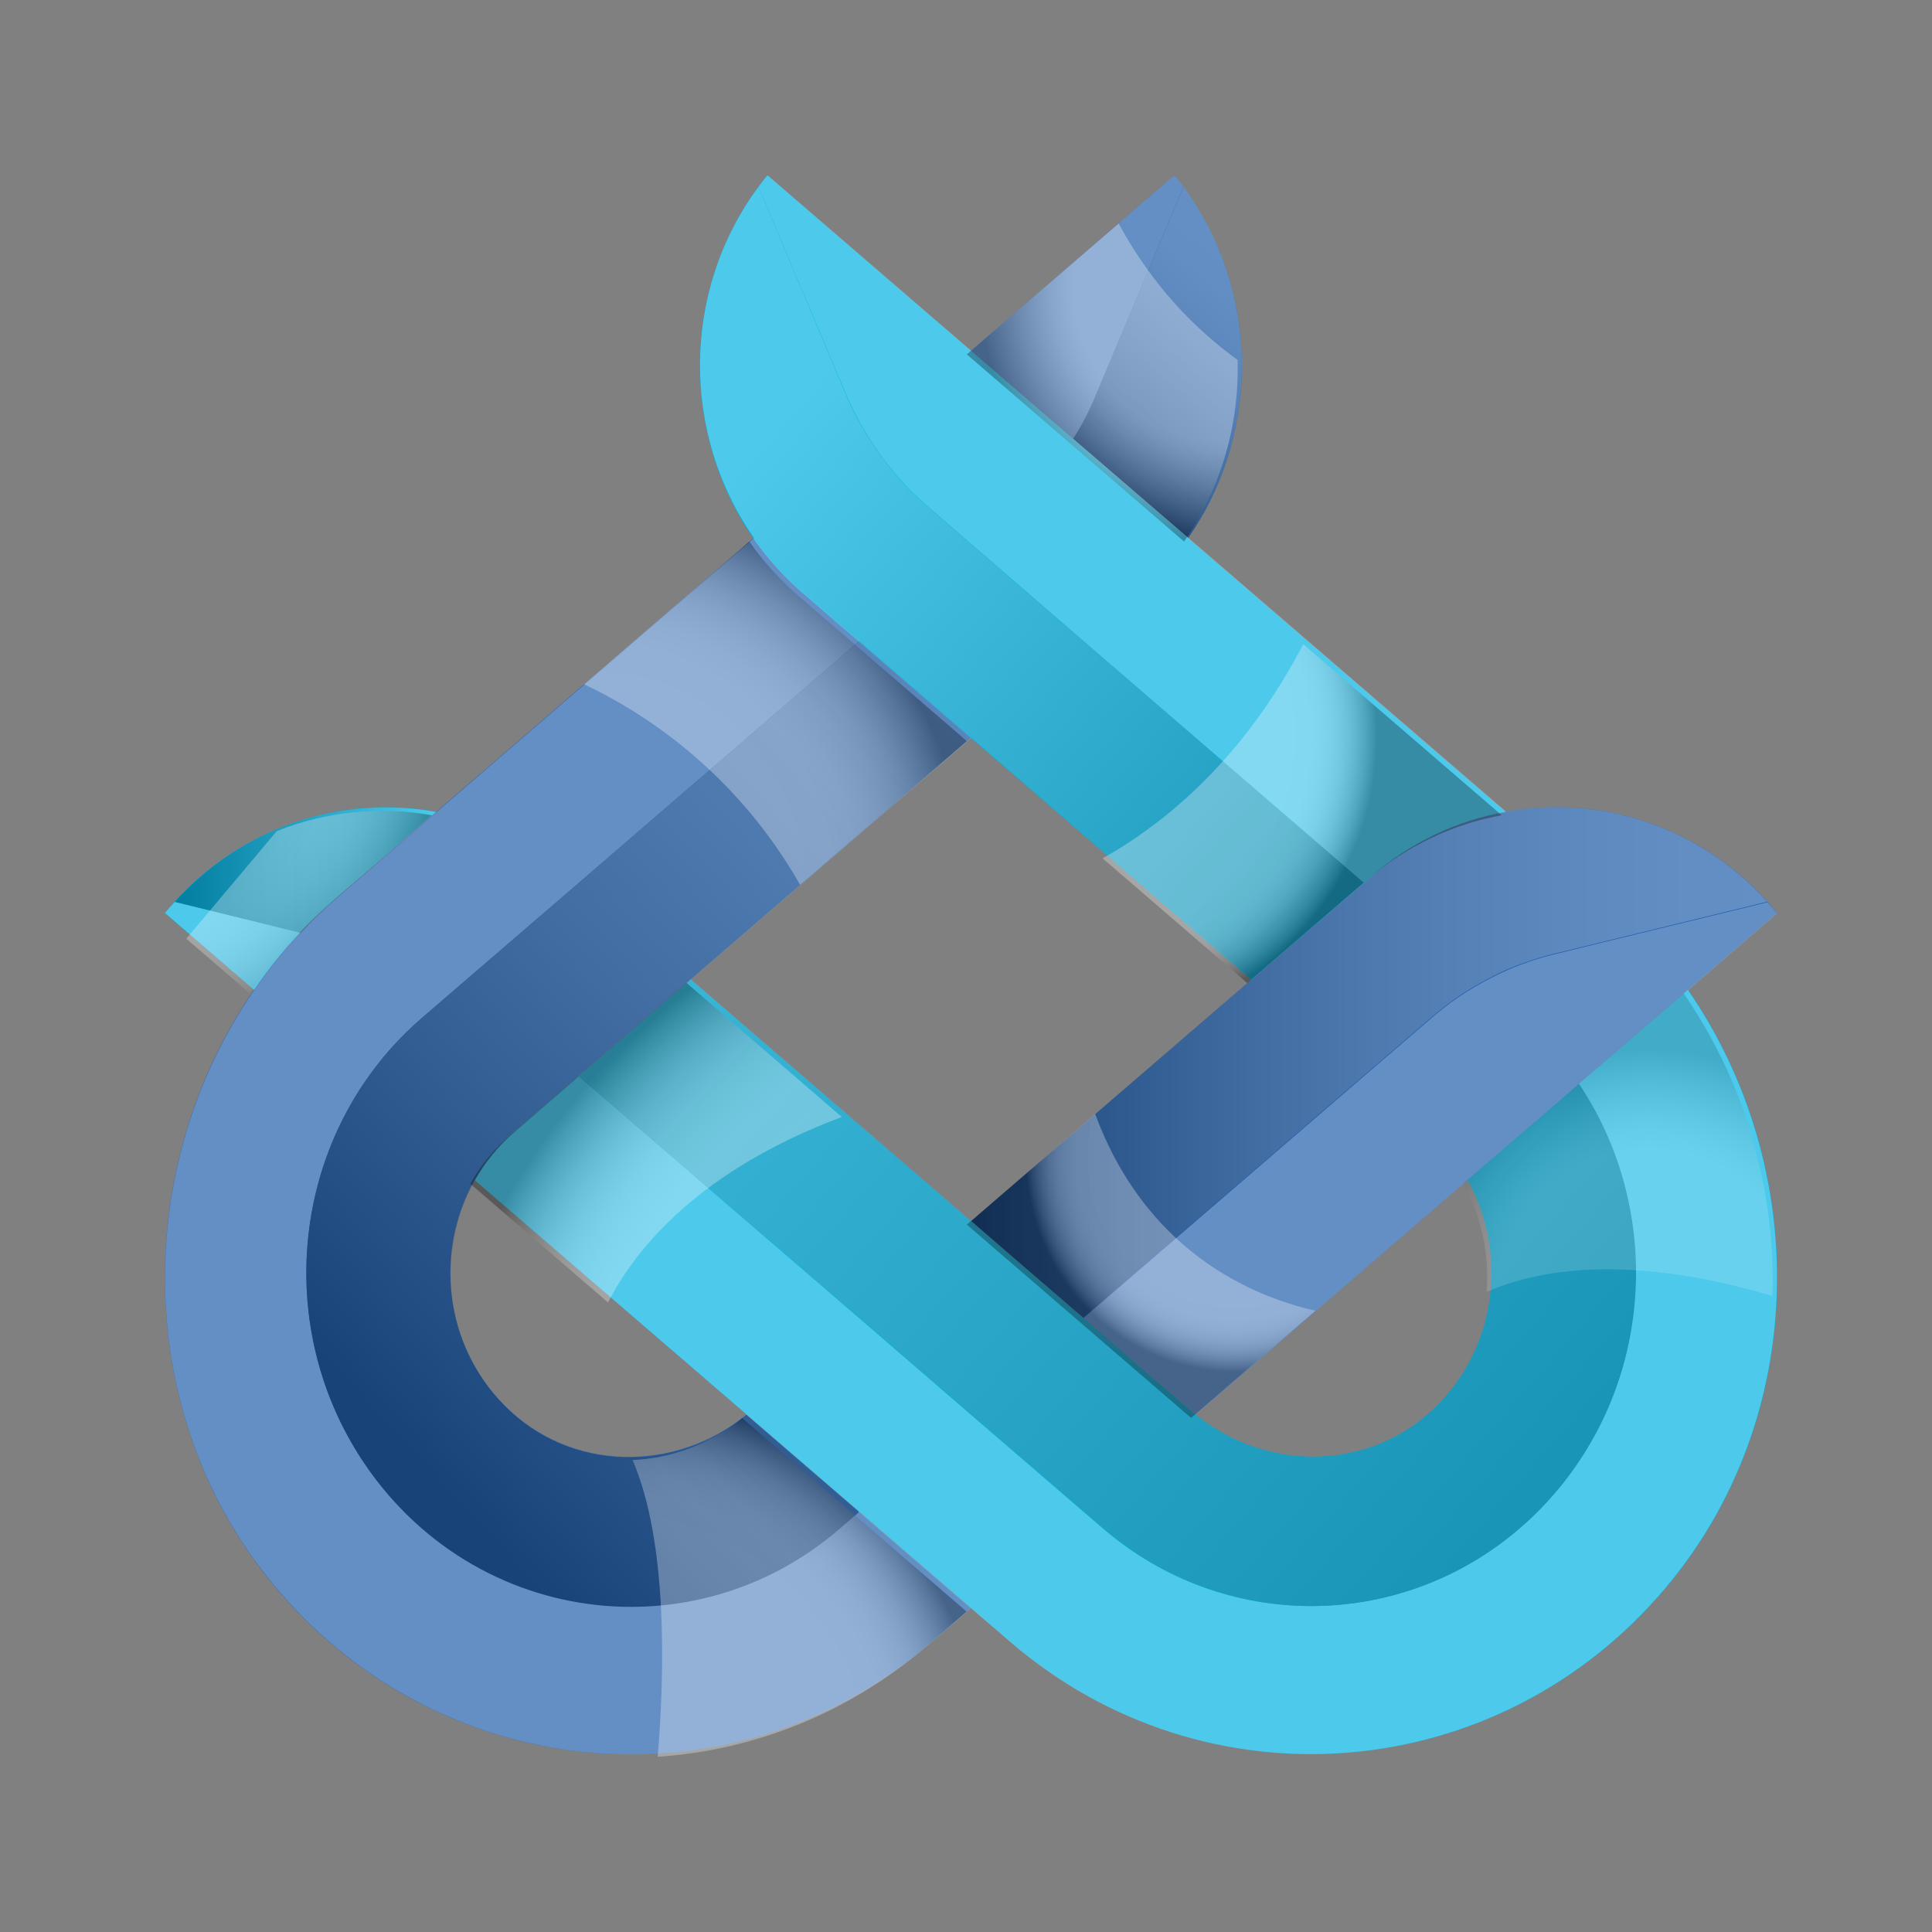 <?xml version="1.0" encoding="utf-8"?>
<!-- Generator: Adobe Illustrator 27.0.1, SVG Export Plug-In . SVG Version: 6.00 Build 0)  -->
<svg version="1.1" id="Layer_1" xmlns="http://www.w3.org/2000/svg" xmlns:xlink="http://www.w3.org/1999/xlink" x="0px" y="0px"
	 viewBox="0 0 70 70" style="enable-background:new 0 0 70 70;" xml:space="preserve">
<rect x="0" y="0" width="70" height="70" fill="#808080" stroke="none"/>
<style type="text/css">
	.st0{fill:#225FAC;}
	.st1{fill:#00B2E2;}
	.st2{opacity:0.3;}
	.st3{fill:#FFFFFF;}
	.st4{fill:url(#SVGID_1_);}
	.st5{fill:url(#SVGID_00000075152071107286502400000016857432645963723678_);}
	.st6{fill:url(#SVGID_00000159429766329373819660000002519007990529760152_);}
	.st7{fill:url(#SVGID_00000103962872822568080080000000193917414268310164_);}
	.st8{fill:url(#SVGID_00000067930156210681366640000018411462220893850779_);}
	.st9{fill:url(#SVGID_00000084496687648401032420000017404236409612227201_);}
	.st10{opacity:0.3;fill:url(#SVGID_00000000211952654837903010000015593647941250662017_);}
	.st11{opacity:0.3;fill:url(#SVGID_00000003084416810830401050000017633700782270505640_);}
	.st12{opacity:0.3;fill:url(#SVGID_00000085931059583201078420000012301472888277617568_);}
	.st13{opacity:0.3;fill:url(#SVGID_00000141437677173533522950000012896464358285869748_);}
	.st14{opacity:0.3;fill:url(#SVGID_00000177457336437054897530000013173970136513938364_);}
	.st15{opacity:0.3;fill:url(#SVGID_00000122698202772894164260000017713061258948683950_);}
	.st16{opacity:0.3;fill:url(#SVGID_00000024713300917737487780000006742993214907959455_);}
	.st17{opacity:0.15;fill:url(#SVGID_00000090990328511521523420000012183854809621089666_);}
</style>
<g>
	<path class="st0" d="M9.2,35.87c0.84-1.22,1.84-2.34,2.99-3.34l3.61-3.11l11.5-9.92c0.5,0.72,1.1,1.39,1.79,1.98l6.09,5.25
		l-10.16,8.76l-6.37,5.49c-0.6,0.52-1.09,1.12-1.46,1.78c-1.43,2.55-1.13,5.91,1.08,8.15c2.37,2.41,6.17,2.47,8.77,0.35l8.13,7.01
		l-1.41,1.22c-7.1,6.12-17.68,5.24-23.73-1.92C4.79,51.37,4.75,42.32,9.2,35.87z"/>
	<path class="st0" d="M35.18,12.71l7.37-6.36c3.13,3.83,3.21,9.25,0.5,13.14L35.18,12.71z"/>
	<path class="st0" d="M35.18,44.25l10.16-8.76l4.33-3.73c1.46-1.26,3.15-2.04,4.89-2.35c3.56-0.65,7.34,0.62,9.83,3.67l-3.23,2.79
		l-7.99,6.89l-9.85,8.49c-0.05-0.04-0.1-0.08-0.15-0.12L35.18,44.25z"/>
</g>
<g>
	<path class="st1" d="M27.8,6.35l7.38,6.36l7.87,6.79l11.51,9.92c-1.75,0.31-3.43,1.09-4.89,2.35l-4.33,3.73l-10.16-8.76l-6.09-5.25
		c-0.69-0.6-1.29-1.26-1.79-1.98C24.6,15.61,24.67,10.18,27.8,6.35z"/>
	<path class="st1" d="M17.2,42.76c0.37-0.66,0.86-1.27,1.46-1.78l6.37-5.49l10.16,8.76l7.98,6.88c0.05,0.04,0.1,0.08,0.15,0.12
		c2.6,2.12,6.4,2.06,8.77-0.35c2.2-2.23,2.51-5.6,1.08-8.15l7.99-6.89c4.46,6.45,4.42,15.5-0.83,21.7
		c-6.05,7.16-16.63,8.04-23.73,1.92l-1.42-1.22l-8.13-7.01L17.2,42.76z"/>
	<path class="st1" d="M5.97,33.08c2.49-3.04,6.28-4.32,9.83-3.67l-3.61,3.11c-1.15,1-2.16,2.12-2.99,3.34L5.97,33.08z"/>
</g>
<g class="st2">
	<path class="st3" d="M10.04,57.57c6.05,7.16,16.64,8.04,23.73,1.92l1.41-1.22l-4.06-3.51l-0.71,0.61c-2.2,1.9-4.89,2.82-7.55,2.82
		c-3.35,0-6.69-1.47-9.01-4.32c-3.47-4.25-3.61-10.24-0.68-14.6c0.59-0.88,1.3-1.69,2.14-2.41l1.44-1.24l4.23-3.64l10.16-8.76
		l-2.02-1.75c-0.69-0.6-1.29-1.26-1.79-1.98l-11.5,9.92l-3.61,3.11c-0.47,0.4-0.91,0.83-1.32,1.27c-0.62,0.65-1.18,1.35-1.68,2.07
		C4.75,42.32,4.79,51.37,10.04,57.57z"/>
	
		<linearGradient id="SVGID_1_" gradientUnits="userSpaceOnUse" x1="-561.459" y1="-531.898" x2="-554.894" y2="-539.669" gradientTransform="matrix(-1 0 0 -1 -516 -521.712)">
		<stop  offset="0" style="stop-color:#FFFFFF"/>
		<stop  offset="0.108" style="stop-color:#FAFAFA"/>
		<stop  offset="0.232" style="stop-color:#ECECEC"/>
		<stop  offset="0.363" style="stop-color:#D5D5D5"/>
		<stop  offset="0.5" style="stop-color:#B5B5B5"/>
		<stop  offset="0.642" style="stop-color:#8C8C8C"/>
		<stop  offset="0.786" style="stop-color:#595959"/>
		<stop  offset="0.932" style="stop-color:#1E1E1E"/>
		<stop  offset="1" style="stop-color:#000000"/>
	</linearGradient>
	<path class="st4" d="M38.88,15.9l4.17,3.59c2.61-3.75,2.63-8.92-0.17-12.72l-3.18,7.55C39.47,14.88,39.2,15.4,38.88,15.9z"/>
	<path class="st3" d="M39.7,14.32l3.18-7.55c-0.1-0.14-0.21-0.28-0.33-0.42l-7.37,6.36l3.7,3.19C39.2,15.4,39.47,14.88,39.7,14.32z"
		/>
	<path class="st3" d="M27.48,6.77c0.1-0.14,0.21-0.28,0.33-0.42l7.38,6.36l3.7,3.19l4.17,3.59l11.51,9.92
		c-1.75,0.31-3.43,1.09-4.89,2.35l-0.26,0.23l-10.16-8.76l-4.06-3.51l-1.62-1.4c-0.81-0.7-1.51-1.52-2.08-2.43
		c-0.32-0.5-0.6-1.03-0.83-1.57L27.48,6.77z"/>
	
		<linearGradient id="SVGID_00000101088100525462065890000005971330576549095347_" gradientUnits="userSpaceOnUse" x1="-544.836" y1="-536.319" x2="-575.908" y2="-563.507" gradientTransform="matrix(-1 0 0 -1 -516 -521.712)">
		<stop  offset="0" style="stop-color:#FFFFFF"/>
		<stop  offset="1" style="stop-color:#000000"/>
	</linearGradient>
	<path style="fill:url(#SVGID_00000101088100525462065890000005971330576549095347_);" d="M27.48,6.77l3.18,7.55
		c0.23,0.55,0.51,1.07,0.83,1.57c0.57,0.91,1.27,1.73,2.08,2.43l1.62,1.4l4.06,3.51l10.16,8.76l-4.06,3.5l-10.16-8.76l-4.06-3.51
		l-2.02-1.75c-0.69-0.6-1.29-1.26-1.79-1.98C24.7,15.75,24.67,10.57,27.48,6.77z"/>
	<path class="st3" d="M17.2,42.76c0.37-0.66,0.86-1.27,1.46-1.78l2.3-1.99l10.16,8.76l4.06,3.51l4.06,3.5l0.71,0.61
		c2.2,1.9,4.89,2.82,7.55,2.82c3.35,0,6.69-1.47,9.01-4.32c3.47-4.25,3.61-10.25,0.68-14.6l3.96-3.41c4.46,6.45,4.42,15.5-0.83,21.7
		c-6.05,7.16-16.63,8.04-23.73,1.92l-1.42-1.22l-4.06-3.51l-4.07-3.51L17.2,42.76z"/>
	
		<linearGradient id="SVGID_00000031917774863817061920000007122918455530811811_" gradientUnits="userSpaceOnUse" x1="-566.168" y1="-542.614" x2="-531.298" y2="-574.832" gradientTransform="matrix(-1 0 0 -1 -516 -521.712)">
		<stop  offset="0" style="stop-color:#FFFFFF"/>
		<stop  offset="0.108" style="stop-color:#FAFAFA"/>
		<stop  offset="0.232" style="stop-color:#ECECEC"/>
		<stop  offset="0.363" style="stop-color:#D5D5D5"/>
		<stop  offset="0.5" style="stop-color:#B5B5B5"/>
		<stop  offset="0.642" style="stop-color:#8C8C8C"/>
		<stop  offset="0.786" style="stop-color:#595959"/>
		<stop  offset="0.932" style="stop-color:#1E1E1E"/>
		<stop  offset="1" style="stop-color:#000000"/>
	</linearGradient>
	<path style="fill:url(#SVGID_00000031917774863817061920000007122918455530811811_);" d="M13.16,39.28
		c0.59-0.88,1.3-1.69,2.14-2.41l1.44-1.24l4.23-3.64l10.16-8.76l4.06,3.51l-10.16,8.76l-4.07,3.51l-2.3,1.99
		c-0.6,0.52-1.09,1.12-1.46,1.78c-1.43,2.55-1.13,5.91,1.08,8.15c2.37,2.41,6.17,2.47,8.77,0.35l4.07,3.51l-0.71,0.61
		c-2.2,1.9-4.89,2.82-7.55,2.82c-3.35,0-6.69-1.47-9.01-4.32C10.38,49.63,10.24,43.64,13.16,39.28z"/>
	
		<linearGradient id="SVGID_00000165920031466320902090000003400911492949803199_" gradientUnits="userSpaceOnUse" x1="-531.81" y1="-553.236" x2="-522.327" y2="-553.236" gradientTransform="matrix(-1 0 0 -1 -516 -521.712)">
		<stop  offset="0" style="stop-color:#FFFFFF"/>
		<stop  offset="1" style="stop-color:#000000"/>
	</linearGradient>
	<path style="fill:url(#SVGID_00000165920031466320902090000003400911492949803199_);" d="M12.2,32.53l3.61-3.11
		c-3.4-0.62-7,0.51-9.48,3.26l4.56,1.12C11.29,33.36,11.73,32.93,12.2,32.53z"/>
	<path class="st3" d="M9.21,35.87c0.5-0.72,1.06-1.42,1.68-2.07l-4.56-1.12c-0.12,0.13-0.24,0.26-0.35,0.4L9.21,35.87z"/>
	
		<linearGradient id="SVGID_00000127017386229268614280000015676032085094083200_" gradientUnits="userSpaceOnUse" x1="-580.036" y1="-560.216" x2="-551.184" y2="-560.216" gradientTransform="matrix(-1 0 0 -1 -516 -521.712)">
		<stop  offset="0" style="stop-color:#FFFFFF"/>
		<stop  offset="0.108" style="stop-color:#FAFAFA"/>
		<stop  offset="0.232" style="stop-color:#ECECEC"/>
		<stop  offset="0.363" style="stop-color:#D5D5D5"/>
		<stop  offset="0.5" style="stop-color:#B5B5B5"/>
		<stop  offset="0.642" style="stop-color:#8C8C8C"/>
		<stop  offset="0.786" style="stop-color:#595959"/>
		<stop  offset="0.932" style="stop-color:#1E1E1E"/>
		<stop  offset="1" style="stop-color:#000000"/>
	</linearGradient>
	<path style="fill:url(#SVGID_00000127017386229268614280000015676032085094083200_);" d="M35.18,44.25l10.16-8.76l4.06-3.5
		l0.26-0.23c1.46-1.26,3.15-2.04,4.89-2.35c3.4-0.62,7,0.51,9.48,3.26l-4.55,1.11l-3.23,0.79c-0.91,0.23-1.8,0.57-2.62,1.05
		c-0.61,0.34-1.19,0.74-1.72,1.2l-2.51,2.16l-10.16,8.76L35.18,44.25z"/>
	<path class="st3" d="M39.25,47.76l10.16-8.76l2.51-2.16c0.53-0.46,1.11-0.86,1.72-1.2c0.82-0.47,1.7-0.82,2.62-1.05l3.23-0.79
		l4.55-1.11c0.12,0.13,0.24,0.26,0.35,0.4l-3.23,2.79l-3.96,3.41l-4.04,3.48l-9.85,8.49c-0.05-0.04-0.1-0.08-0.15-0.12L39.25,47.76z
		"/>
	
		<linearGradient id="SVGID_00000009570934613284017680000000302540149445206687_" gradientUnits="userSpaceOnUse" x1="-527.885" y1="-537.073" x2="-592.1" y2="-593.217" gradientTransform="matrix(-1 0 0 -1 -516 -521.712)">
		<stop  offset="0" style="stop-color:#FFFFFF"/>
		<stop  offset="1" style="stop-color:#000000"/>
	</linearGradient>
	<path style="fill:url(#SVGID_00000009570934613284017680000000302540149445206687_);" d="M20.96,38.99l4.07-3.51l10.16,8.76
		l4.06,3.51l3.92,3.38c0.05,0.04,0.1,0.08,0.15,0.12c2.6,2.12,6.4,2.06,8.77-0.35c2.2-2.23,2.51-5.6,1.08-8.15l4.04-3.48
		c2.92,4.35,2.79,10.35-0.68,14.6c-2.33,2.85-5.66,4.32-9.01,4.32c-2.66,0-5.35-0.93-7.55-2.82l-0.71-0.61l-4.06-3.5l-4.06-3.51
		L20.96,38.99z"/>
</g>
<g>
	
		<radialGradient id="SVGID_00000124882629840355835850000017809156965916891285_" cx="-579.868" cy="-581.425" r="10.614" gradientTransform="matrix(-0.714 0 0 -0.733 -369.288 -384.268)" gradientUnits="userSpaceOnUse">
		<stop  offset="0.706" style="stop-color:#FFFFFF"/>
		<stop  offset="0.76" style="stop-color:#FCFCFC"/>
		<stop  offset="0.799" style="stop-color:#F3F3F3"/>
		<stop  offset="0.833" style="stop-color:#E3E3E3"/>
		<stop  offset="0.865" style="stop-color:#CDCDCD"/>
		<stop  offset="0.895" style="stop-color:#B0B0B0"/>
		<stop  offset="0.923" style="stop-color:#8C8C8C"/>
		<stop  offset="0.951" style="stop-color:#626262"/>
		<stop  offset="0.976" style="stop-color:#333333"/>
		<stop  offset="1" style="stop-color:#000000"/>
	</radialGradient>
	<path style="opacity:0.3;fill:url(#SVGID_00000124882629840355835850000017809156965916891285_);" d="M39.68,40.36l-4.65,4.01
		l7.98,6.88c0.05,0.04,0.1,0.08,0.15,0.12l4.5-3.88C45.31,46.96,41.5,45.3,39.68,40.36z"/>
	
		<radialGradient id="SVGID_00000018225180162515195990000008471702118805496733_" cx="-579.347" cy="-538.497" r="12.47" gradientTransform="matrix(-0.714 0 0 -0.733 -369.288 -384.268)" gradientUnits="userSpaceOnUse">
		<stop  offset="0.566" style="stop-color:#FFFFFF"/>
		<stop  offset="0.609" style="stop-color:#FFFFFF"/>
		<stop  offset="0.615" style="stop-color:#FFFFFF"/>
		<stop  offset="0.647" style="stop-color:#F5F5F5"/>
		<stop  offset="0.702" style="stop-color:#DCDCDC"/>
		<stop  offset="0.772" style="stop-color:#B2B2B2"/>
		<stop  offset="0.854" style="stop-color:#787878"/>
		<stop  offset="0.946" style="stop-color:#2E2E2E"/>
		<stop  offset="1" style="stop-color:#000000"/>
	</radialGradient>
	<path style="opacity:0.3;fill:url(#SVGID_00000018225180162515195990000008471702118805496733_);" d="M42.9,19.62
		c1.35-1.94,2.01-4.27,1.94-6.58c-1.51-1.09-3.07-2.66-4.31-4.94l-5.5,4.74L42.9,19.62z"/>
	
		<radialGradient id="SVGID_00000163068367569520987270000012078025263652927657_" cx="-548.195" cy="-612.332" r="23.12" gradientTransform="matrix(-0.714 0 0 -0.733 -369.288 -384.268)" gradientUnits="userSpaceOnUse">
		<stop  offset="0.576" style="stop-color:#FFFFFF"/>
		<stop  offset="0.623" style="stop-color:#FCFCFC"/>
		<stop  offset="0.656" style="stop-color:#F3F3F3"/>
		<stop  offset="0.686" style="stop-color:#E3E3E3"/>
		<stop  offset="0.713" style="stop-color:#CDCDCD"/>
		<stop  offset="0.739" style="stop-color:#B0B0B0"/>
		<stop  offset="0.763" style="stop-color:#8C8C8C"/>
		<stop  offset="0.786" style="stop-color:#626262"/>
		<stop  offset="0.809" style="stop-color:#333333"/>
		<stop  offset="0.829" style="stop-color:#000000"/>
	</radialGradient>
	<path style="opacity:0.3;fill:url(#SVGID_00000163068367569520987270000012078025263652927657_);" d="M23.83,63.65
		c3.48-0.23,6.91-1.56,9.78-4.04l1.41-1.22l-8.13-7.01c-1.17,0.95-2.57,1.46-3.97,1.52C24.2,55.87,24.08,60.62,23.83,63.65z"/>
	
		<radialGradient id="SVGID_00000157266038255424438350000015353267621582190473_" cx="-547.402" cy="-568.092" r="18.832" gradientTransform="matrix(-0.714 0 0 -0.733 -369.288 -384.268)" gradientUnits="userSpaceOnUse">
		<stop  offset="0.566" style="stop-color:#FFFFFF"/>
		<stop  offset="0.646" style="stop-color:#FCFCFC"/>
		<stop  offset="0.704" style="stop-color:#F3F3F3"/>
		<stop  offset="0.754" style="stop-color:#E3E3E3"/>
		<stop  offset="0.801" style="stop-color:#CDCDCD"/>
		<stop  offset="0.845" style="stop-color:#B0B0B0"/>
		<stop  offset="0.887" style="stop-color:#8C8C8C"/>
		<stop  offset="0.927" style="stop-color:#626262"/>
		<stop  offset="0.965" style="stop-color:#333333"/>
		<stop  offset="1" style="stop-color:#000000"/>
	</radialGradient>
	<path style="opacity:0.3;fill:url(#SVGID_00000157266038255424438350000015353267621582190473_);" d="M28.99,32.06l6.04-5.21
		l-6.09-5.25c-0.69-0.6-1.29-1.26-1.79-1.98l-5.99,5.17C25.42,26.82,27.8,29.96,28.99,32.06z"/>
	
		<radialGradient id="SVGID_00000021842165431689258610000003071823585672928438_" cx="-572.482" cy="-600.647" r="34.21" gradientTransform="matrix(-0.714 0 0 -0.733 -369.288 -384.268)" gradientUnits="userSpaceOnUse">
		<stop  offset="0.752" style="stop-color:#FFFFFF"/>
		<stop  offset="0.798" style="stop-color:#FCFCFC"/>
		<stop  offset="0.831" style="stop-color:#F3F3F3"/>
		<stop  offset="0.86" style="stop-color:#E3E3E3"/>
		<stop  offset="0.886" style="stop-color:#CDCDCD"/>
		<stop  offset="0.911" style="stop-color:#B0B0B0"/>
		<stop  offset="0.935" style="stop-color:#8C8C8C"/>
		<stop  offset="0.958" style="stop-color:#626262"/>
		<stop  offset="0.98" style="stop-color:#333333"/>
		<stop  offset="1" style="stop-color:#000000"/>
	</radialGradient>
	<path style="opacity:0.3;fill:url(#SVGID_00000021842165431689258610000003071823585672928438_);" d="M18.5,41.11
		c-0.6,0.52-1.09,1.12-1.46,1.78l4.99,4.3c1.05-2.04,3.37-4.8,8.47-6.72l-5.63-4.86L18.5,41.11z"/>
	
		<radialGradient id="SVGID_00000091736713919682906210000001492318542993098152_" cx="-521.499" cy="-560.098" r="17.975" gradientTransform="matrix(-0.714 0 0 -0.733 -369.288 -384.268)" gradientUnits="userSpaceOnUse">
		<stop  offset="0.566" style="stop-color:#FFFFFF"/>
		<stop  offset="0.646" style="stop-color:#FCFCFC"/>
		<stop  offset="0.704" style="stop-color:#F3F3F3"/>
		<stop  offset="0.754" style="stop-color:#E3E3E3"/>
		<stop  offset="0.801" style="stop-color:#CDCDCD"/>
		<stop  offset="0.845" style="stop-color:#B0B0B0"/>
		<stop  offset="0.887" style="stop-color:#8C8C8C"/>
		<stop  offset="0.927" style="stop-color:#626262"/>
		<stop  offset="0.965" style="stop-color:#333333"/>
		<stop  offset="1" style="stop-color:#000000"/>
	</radialGradient>
	<path style="opacity:0.3;fill:url(#SVGID_00000091736713919682906210000001492318542993098152_);" d="M9.05,35.99
		c0.84-1.22,1.84-2.34,2.99-3.34l3.61-3.11c-1.89-0.34-3.83-0.14-5.62,0.57l-3.28,3.9L9.05,35.99z"/>
	
		<radialGradient id="SVGID_00000009576675456966793830000017643631696632164997_" cx="-573.031" cy="-560.648" r="14.064" gradientTransform="matrix(-0.714 0 0 -0.733 -369.288 -384.268)" gradientUnits="userSpaceOnUse">
		<stop  offset="0.706" style="stop-color:#FFFFFF"/>
		<stop  offset="0.76" style="stop-color:#FCFCFC"/>
		<stop  offset="0.799" style="stop-color:#F3F3F3"/>
		<stop  offset="0.833" style="stop-color:#E3E3E3"/>
		<stop  offset="0.865" style="stop-color:#CDCDCD"/>
		<stop  offset="0.895" style="stop-color:#B0B0B0"/>
		<stop  offset="0.923" style="stop-color:#8C8C8C"/>
		<stop  offset="0.951" style="stop-color:#626262"/>
		<stop  offset="0.976" style="stop-color:#333333"/>
		<stop  offset="1" style="stop-color:#000000"/>
	</radialGradient>
	<path style="opacity:0.3;fill:url(#SVGID_00000009576675456966793830000017643631696632164997_);" d="M39.95,31.1l5.24,4.52
		l4.33-3.73c1.46-1.26,3.15-2.04,4.89-2.35l-7.19-6.2C45.06,27.48,42.26,29.8,39.95,31.1z"/>
	
		<radialGradient id="SVGID_00000083091135694328884360000005180565968129028778_" cx="-600.857" cy="-588.839" r="15.579" gradientTransform="matrix(-0.714 0 0 -0.733 -369.288 -384.268)" gradientUnits="userSpaceOnUse">
		<stop  offset="0.488" style="stop-color:#FFFFFF"/>
		<stop  offset="0.517" style="stop-color:#F8F8F8"/>
		<stop  offset="0.56" style="stop-color:#E4E4E4"/>
		<stop  offset="0.611" style="stop-color:#C3C3C3"/>
		<stop  offset="0.669" style="stop-color:#959595"/>
		<stop  offset="0.733" style="stop-color:#5A5A5A"/>
		<stop  offset="0.801" style="stop-color:#131313"/>
		<stop  offset="0.818" style="stop-color:#000000"/>
	</radialGradient>
	<path style="opacity:0.15;fill:url(#SVGID_00000083091135694328884360000005180565968129028778_);" d="M64.22,46.96
		c0.12-3.85-0.99-7.74-3.22-10.97l-7.99,6.89c0.67,1.2,0.96,2.58,0.85,3.93C57.3,45.31,61.63,46.18,64.22,46.96z"/>
</g>
</svg>

